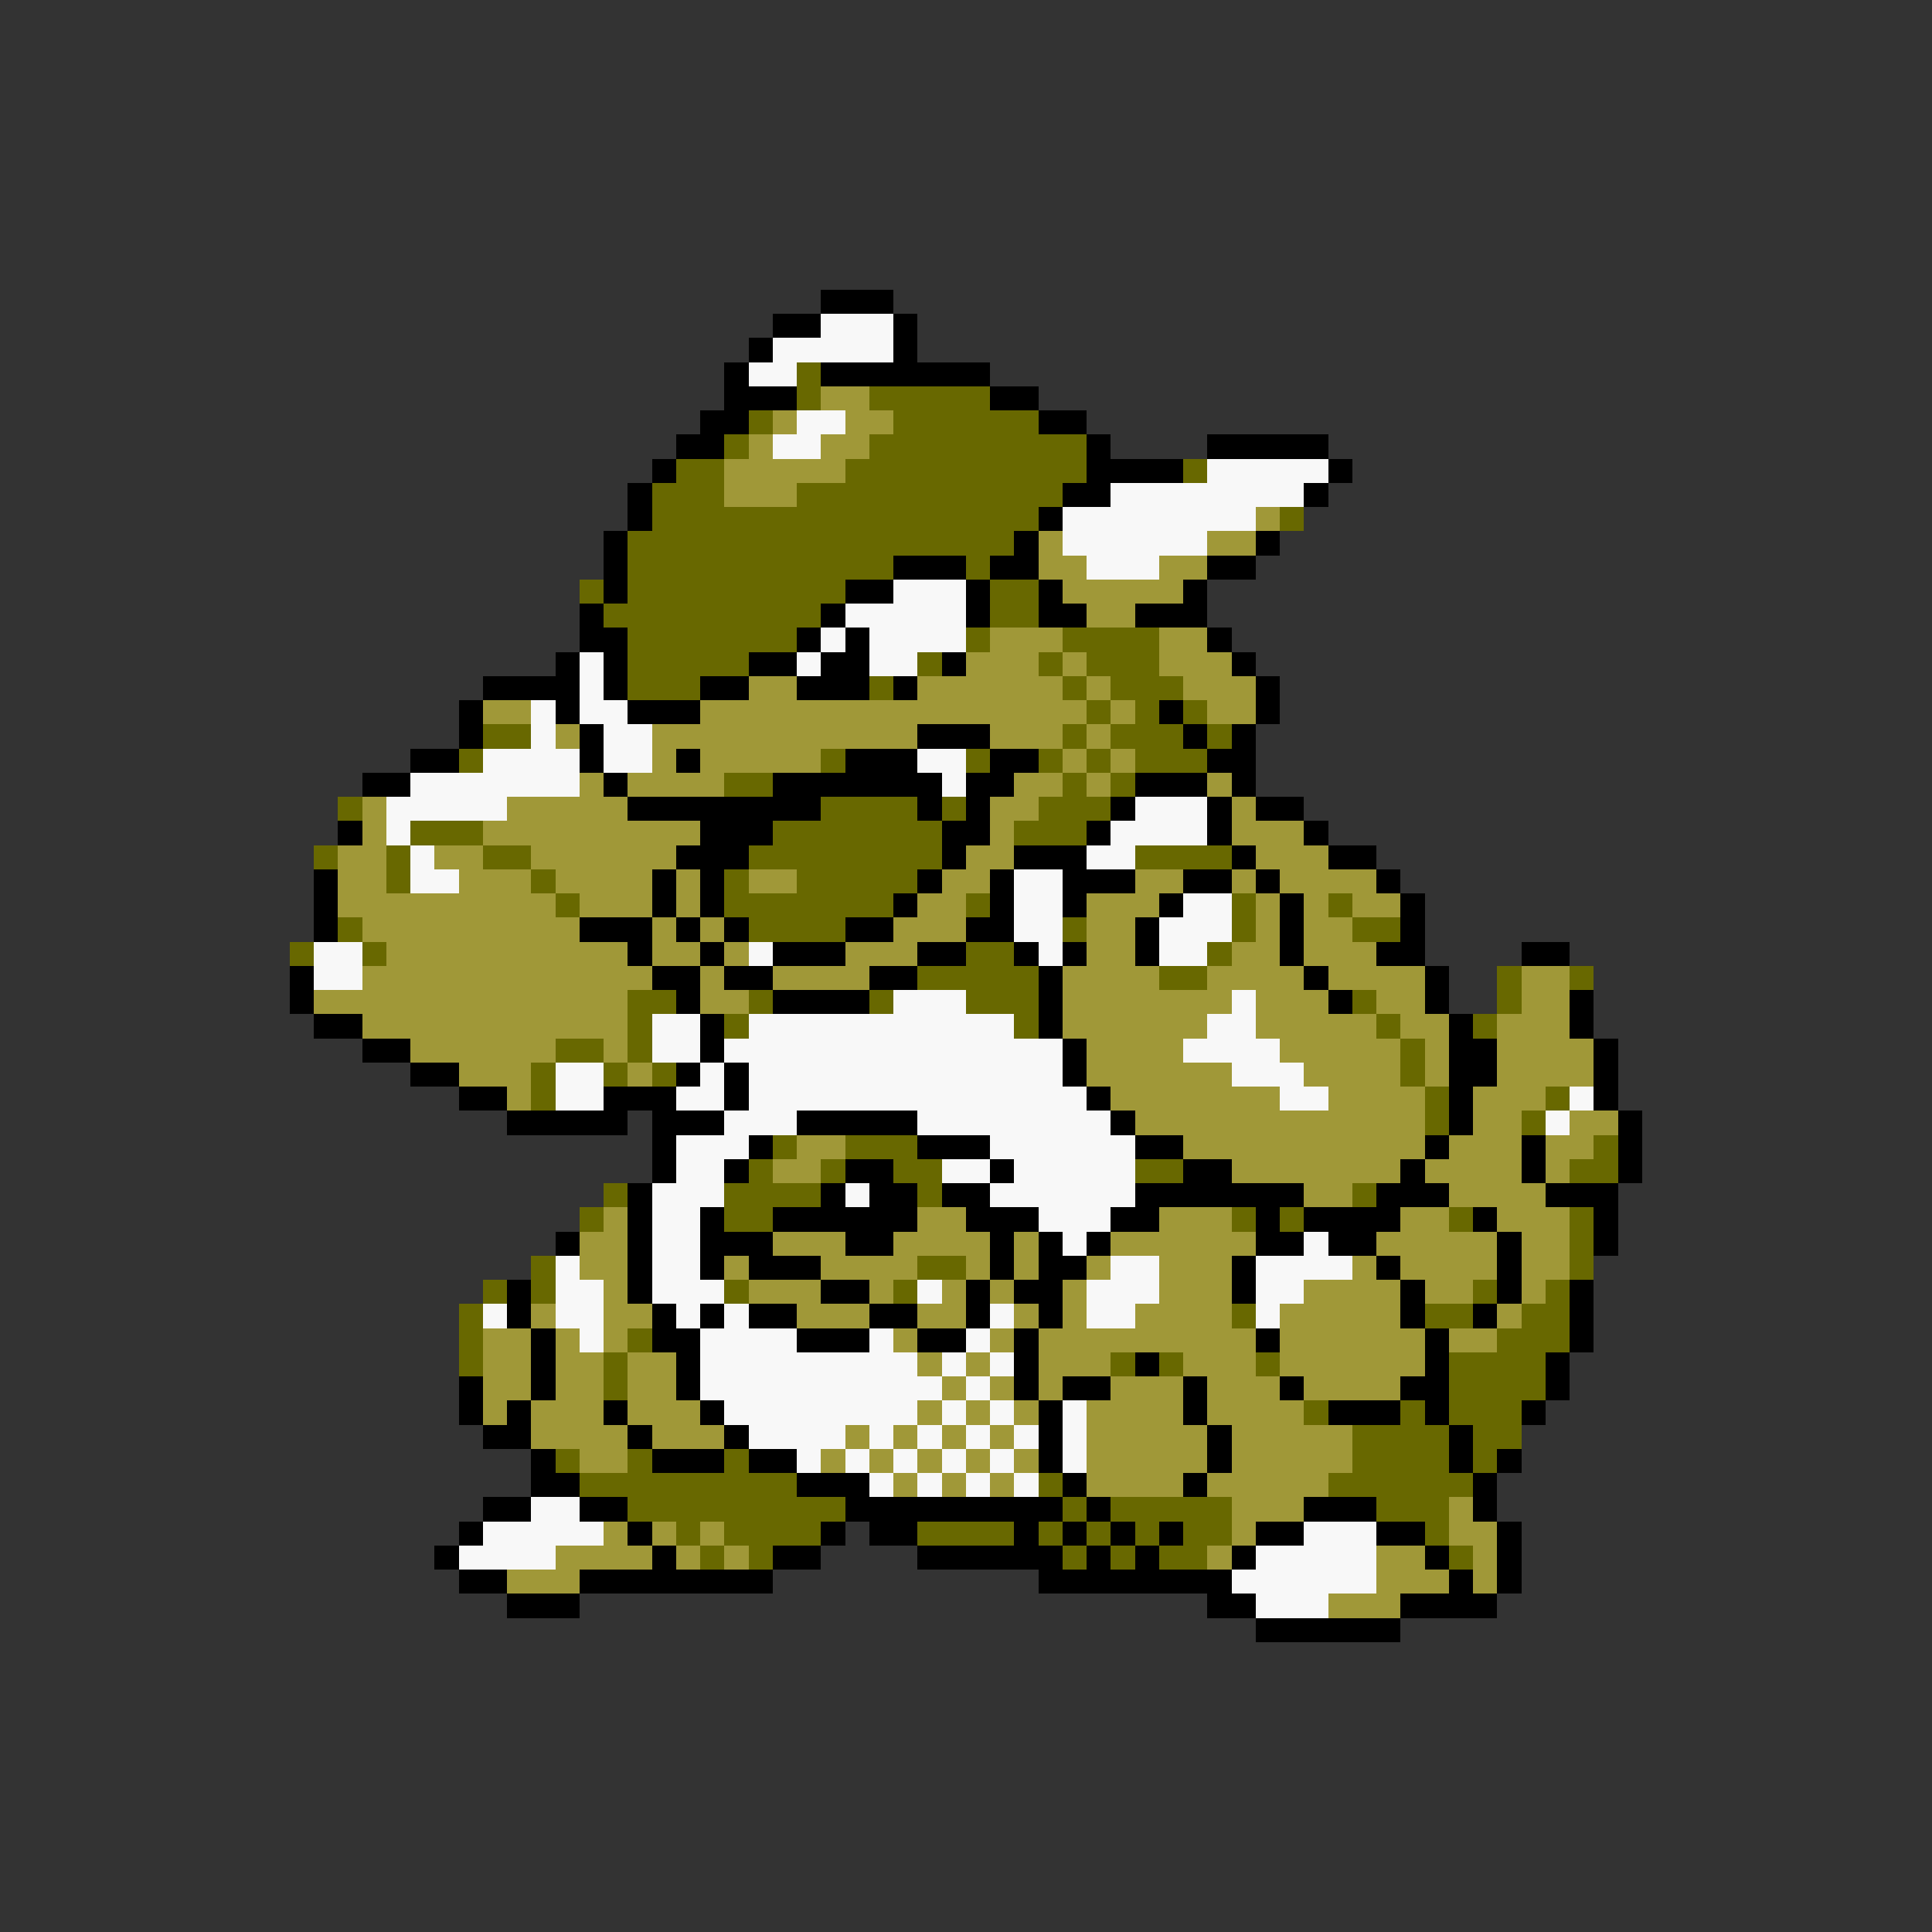 <svg xmlns="http://www.w3.org/2000/svg" viewBox="0 -0.5 80 80" shape-rendering="crispEdges">
<rect x="0" y="-0.5" width="80" height="80" fill="#333333" stroke="none"/>
<path stroke="#000000" d="M34 12h3M32 13h2M37 13h1M31 14h1M37 14h1M30 15h1M34 15h7M30 16h3M41 16h2M29 17h2M43 17h2M28 18h2M45 18h1M50 18h5M27 19h1M45 19h4M55 19h1M26 20h1M44 20h2M54 20h1M26 21h1M43 21h1M25 22h1M42 22h1M52 22h1M25 23h1M37 23h3M41 23h2M50 23h2M25 24h1M35 24h2M40 24h1M43 24h1M49 24h1M24 25h1M34 25h1M40 25h1M43 25h2M47 25h3M24 26h2M33 26h1M35 26h1M50 26h1M23 27h1M25 27h1M31 27h2M34 27h2M39 27h1M51 27h1M20 28h4M25 28h1M29 28h2M33 28h3M37 28h1M52 28h1M19 29h1M23 29h1M26 29h3M48 29h1M52 29h1M19 30h1M24 30h1M38 30h3M49 30h1M51 30h1M17 31h2M24 31h1M28 31h1M35 31h3M41 31h2M50 31h2M15 32h2M25 32h1M32 32h7M40 32h2M47 32h3M51 32h1M26 33h8M38 33h1M40 33h1M46 33h1M50 33h1M52 33h2M14 34h1M29 34h3M39 34h2M45 34h1M50 34h1M54 34h1M28 35h3M39 35h1M42 35h3M51 35h1M55 35h2M13 36h1M27 36h1M29 36h1M38 36h1M41 36h1M44 36h3M49 36h2M52 36h1M57 36h1M13 37h1M27 37h1M29 37h1M37 37h1M41 37h1M44 37h1M48 37h1M53 37h1M58 37h1M13 38h1M24 38h3M28 38h1M30 38h1M35 38h2M40 38h2M47 38h1M53 38h1M58 38h1M26 39h1M29 39h1M32 39h3M38 39h2M42 39h1M44 39h1M47 39h1M53 39h1M57 39h2M63 39h2M12 40h1M27 40h2M30 40h2M36 40h2M43 40h1M54 40h1M59 40h1M12 41h1M28 41h1M32 41h4M43 41h1M55 41h1M59 41h1M65 41h1M13 42h2M29 42h1M43 42h1M60 42h1M65 42h1M15 43h2M29 43h1M44 43h1M60 43h2M66 43h1M17 44h2M28 44h1M30 44h1M44 44h1M60 44h2M66 44h1M19 45h2M25 45h3M30 45h1M45 45h1M60 45h1M66 45h1M21 46h5M27 46h3M33 46h5M46 46h1M60 46h1M67 46h1M27 47h1M31 47h1M38 47h3M47 47h2M59 47h1M63 47h1M67 47h1M27 48h1M30 48h1M35 48h2M41 48h1M49 48h2M58 48h1M63 48h1M67 48h1M26 49h1M34 49h1M36 49h2M39 49h2M47 49h7M57 49h3M64 49h3M26 50h1M29 50h1M32 50h6M40 50h3M46 50h2M52 50h1M54 50h4M61 50h1M66 50h1M23 51h1M26 51h1M29 51h3M35 51h2M41 51h1M43 51h1M45 51h1M52 51h2M55 51h2M62 51h1M66 51h1M26 52h1M29 52h1M31 52h3M41 52h1M43 52h2M51 52h1M57 52h1M62 52h1M21 53h1M26 53h1M34 53h2M40 53h1M42 53h2M51 53h1M58 53h1M62 53h1M65 53h1M21 54h1M27 54h1M29 54h1M31 54h2M36 54h2M40 54h1M43 54h1M58 54h1M61 54h1M65 54h1M22 55h1M27 55h2M33 55h3M38 55h2M42 55h1M52 55h1M59 55h1M65 55h1M22 56h1M28 56h1M42 56h1M47 56h1M59 56h1M64 56h1M19 57h1M22 57h1M28 57h1M42 57h1M44 57h2M49 57h1M53 57h1M58 57h2M64 57h1M19 58h1M21 58h1M25 58h1M29 58h1M43 58h1M49 58h1M55 58h3M59 58h1M63 58h1M20 59h2M26 59h1M30 59h1M43 59h1M50 59h1M60 59h1M22 60h1M27 60h3M31 60h2M43 60h1M50 60h1M60 60h1M62 60h1M22 61h2M33 61h3M44 61h1M49 61h1M61 61h1M20 62h2M24 62h2M35 62h9M45 62h1M54 62h3M61 62h1M19 63h1M26 63h1M34 63h1M36 63h2M42 63h1M44 63h1M46 63h1M48 63h1M52 63h2M57 63h2M62 63h1M18 64h1M27 64h1M32 64h2M38 64h6M45 64h1M47 64h1M51 64h1M59 64h1M62 64h1M19 65h2M24 65h8M43 65h8M60 65h1M62 65h1M21 66h3M50 66h2M58 66h4M52 67h6" />
<path stroke="#f8f8f8" d="M34 13h3M32 14h5M31 15h2M33 17h2M32 18h2M50 19h5M46 20h8M44 21h8M44 22h6M45 23h3M37 24h3M35 25h5M34 26h1M36 26h4M24 27h1M33 27h1M36 27h2M24 28h1M22 29h1M24 29h2M22 30h1M25 30h2M20 31h4M25 31h2M38 31h2M17 32h7M39 32h1M16 33h5M47 33h3M16 34h1M46 34h4M17 35h1M45 35h2M17 36h2M42 36h2M42 37h2M49 37h2M42 38h2M48 38h3M13 39h2M31 39h1M43 39h1M48 39h2M13 40h2M37 41h3M51 41h1M27 42h2M31 42h11M50 42h2M27 43h2M30 43h14M49 43h4M23 44h2M29 44h1M31 44h13M51 44h3M23 45h2M28 45h2M31 45h14M53 45h2M65 45h1M30 46h3M38 46h8M64 46h1M28 47h3M41 47h6M28 48h2M39 48h2M42 48h5M27 49h3M35 49h1M41 49h6M27 50h2M43 50h3M27 51h2M44 51h1M54 51h1M23 52h1M27 52h2M46 52h2M52 52h4M23 53h2M27 53h3M38 53h1M45 53h3M52 53h2M20 54h1M23 54h2M28 54h1M30 54h1M41 54h1M45 54h2M52 54h1M24 55h1M29 55h4M36 55h1M40 55h1M29 56h9M39 56h1M41 56h1M29 57h10M40 57h1M30 58h8M39 58h1M41 58h1M44 58h1M31 59h4M36 59h1M38 59h1M40 59h1M42 59h1M44 59h1M33 60h1M35 60h1M37 60h1M39 60h1M41 60h1M44 60h1M36 61h1M38 61h1M40 61h1M42 61h1M22 62h2M20 63h5M54 63h3M19 64h4M52 64h5M51 65h6M52 66h3" />
<path stroke="#686800" d="M33 15h1M33 16h1M36 16h5M31 17h1M37 17h6M30 18h1M36 18h9M28 19h2M35 19h10M49 19h1M27 20h3M33 20h11M27 21h16M53 21h1M26 22h16M26 23h11M40 23h1M24 24h1M26 24h9M41 24h2M25 25h9M41 25h2M26 26h7M40 26h1M44 26h4M26 27h5M38 27h1M43 27h1M45 27h3M26 28h3M36 28h1M44 28h1M46 28h3M45 29h1M47 29h1M49 29h1M20 30h2M44 30h1M46 30h3M50 30h1M19 31h1M34 31h1M40 31h1M43 31h1M45 31h1M47 31h3M30 32h2M44 32h1M46 32h1M14 33h1M34 33h4M39 33h1M43 33h3M17 34h3M32 34h7M42 34h3M13 35h1M16 35h1M20 35h2M31 35h8M47 35h4M16 36h1M22 36h1M30 36h1M33 36h5M23 37h1M30 37h7M40 37h1M51 37h1M55 37h1M14 38h1M31 38h4M44 38h1M51 38h1M56 38h2M12 39h1M15 39h1M40 39h2M50 39h1M38 40h5M48 40h2M62 40h1M65 40h1M26 41h2M31 41h1M36 41h1M40 41h3M56 41h1M62 41h1M26 42h1M30 42h1M42 42h1M57 42h1M61 42h1M23 43h2M26 43h1M58 43h1M22 44h1M25 44h1M27 44h1M58 44h1M22 45h1M59 45h1M64 45h1M59 46h1M63 46h1M32 47h1M35 47h3M66 47h1M31 48h1M34 48h1M37 48h2M47 48h2M65 48h2M25 49h1M30 49h4M38 49h1M56 49h1M24 50h1M30 50h2M51 50h1M53 50h1M60 50h1M65 50h1M65 51h1M22 52h1M38 52h2M65 52h1M20 53h1M22 53h1M30 53h1M37 53h1M61 53h1M64 53h1M19 54h1M51 54h1M59 54h2M63 54h2M19 55h1M26 55h1M62 55h3M19 56h1M25 56h1M46 56h1M48 56h1M52 56h1M60 56h4M25 57h1M60 57h4M54 58h1M58 58h1M60 58h3M56 59h4M61 59h2M23 60h1M26 60h1M30 60h1M56 60h4M61 60h1M24 61h9M43 61h1M55 61h6M26 62h9M44 62h1M46 62h5M57 62h3M28 63h1M30 63h4M38 63h4M43 63h1M45 63h1M47 63h1M49 63h2M59 63h1M29 64h1M31 64h1M44 64h1M46 64h1M48 64h2M60 64h1" />
<path stroke="#a09838" d="M34 16h2M32 17h1M35 17h2M31 18h1M34 18h2M30 19h5M30 20h3M52 21h1M43 22h1M50 22h2M43 23h2M48 23h2M44 24h5M45 25h2M41 26h3M48 26h2M40 27h3M44 27h1M48 27h3M31 28h2M38 28h6M45 28h1M49 28h3M20 29h2M29 29h16M46 29h1M50 29h2M23 30h1M27 30h11M41 30h3M45 30h1M27 31h1M29 31h5M44 31h1M46 31h1M24 32h1M26 32h4M42 32h2M45 32h1M50 32h1M15 33h1M21 33h5M41 33h2M51 33h1M15 34h1M20 34h9M41 34h1M51 34h3M14 35h2M18 35h2M22 35h6M40 35h2M52 35h3M14 36h2M19 36h3M23 36h4M28 36h1M31 36h2M39 36h2M47 36h2M51 36h1M53 36h4M14 37h9M24 37h3M28 37h1M38 37h2M45 37h3M52 37h1M54 37h1M56 37h2M15 38h9M27 38h1M29 38h1M37 38h3M45 38h2M52 38h1M54 38h2M16 39h10M27 39h2M30 39h1M35 39h3M45 39h2M51 39h2M54 39h3M15 40h12M29 40h1M32 40h4M44 40h4M50 40h4M55 40h4M63 40h2M13 41h13M29 41h2M44 41h7M52 41h3M57 41h2M63 41h2M15 42h11M44 42h6M52 42h5M58 42h2M62 42h3M17 43h6M25 43h1M45 43h4M53 43h5M59 43h1M62 43h4M19 44h3M26 44h1M45 44h6M54 44h4M59 44h1M62 44h4M21 45h1M46 45h7M55 45h4M61 45h3M47 46h12M61 46h2M65 46h2M33 47h2M49 47h10M60 47h3M64 47h2M32 48h2M51 48h7M59 48h4M64 48h1M54 49h2M60 49h4M25 50h1M38 50h2M48 50h3M58 50h2M62 50h3M24 51h2M32 51h3M37 51h4M42 51h1M46 51h6M57 51h5M63 51h2M24 52h2M30 52h1M34 52h4M40 52h1M42 52h1M45 52h1M48 52h3M56 52h1M58 52h4M63 52h2M25 53h1M31 53h3M36 53h1M39 53h1M41 53h1M44 53h1M48 53h3M54 53h4M59 53h2M63 53h1M22 54h1M25 54h2M33 54h3M38 54h2M42 54h1M44 54h1M47 54h4M53 54h5M62 54h1M20 55h2M23 55h1M25 55h1M37 55h1M41 55h1M43 55h9M53 55h6M60 55h2M20 56h2M23 56h2M26 56h2M38 56h1M40 56h1M43 56h3M49 56h3M53 56h6M20 57h2M23 57h2M26 57h2M39 57h1M41 57h1M43 57h1M46 57h3M50 57h3M54 57h4M20 58h1M22 58h3M26 58h3M38 58h1M40 58h1M42 58h1M45 58h4M50 58h4M22 59h4M27 59h3M35 59h1M37 59h1M39 59h1M41 59h1M45 59h5M51 59h5M24 60h2M34 60h1M36 60h1M38 60h1M40 60h1M42 60h1M45 60h5M51 60h5M37 61h1M39 61h1M41 61h1M45 61h4M50 61h5M51 62h3M60 62h1M25 63h1M27 63h1M29 63h1M51 63h1M60 63h2M23 64h4M28 64h1M30 64h1M50 64h1M57 64h2M61 64h1M21 65h3M57 65h3M61 65h1M55 66h3" />
</svg>